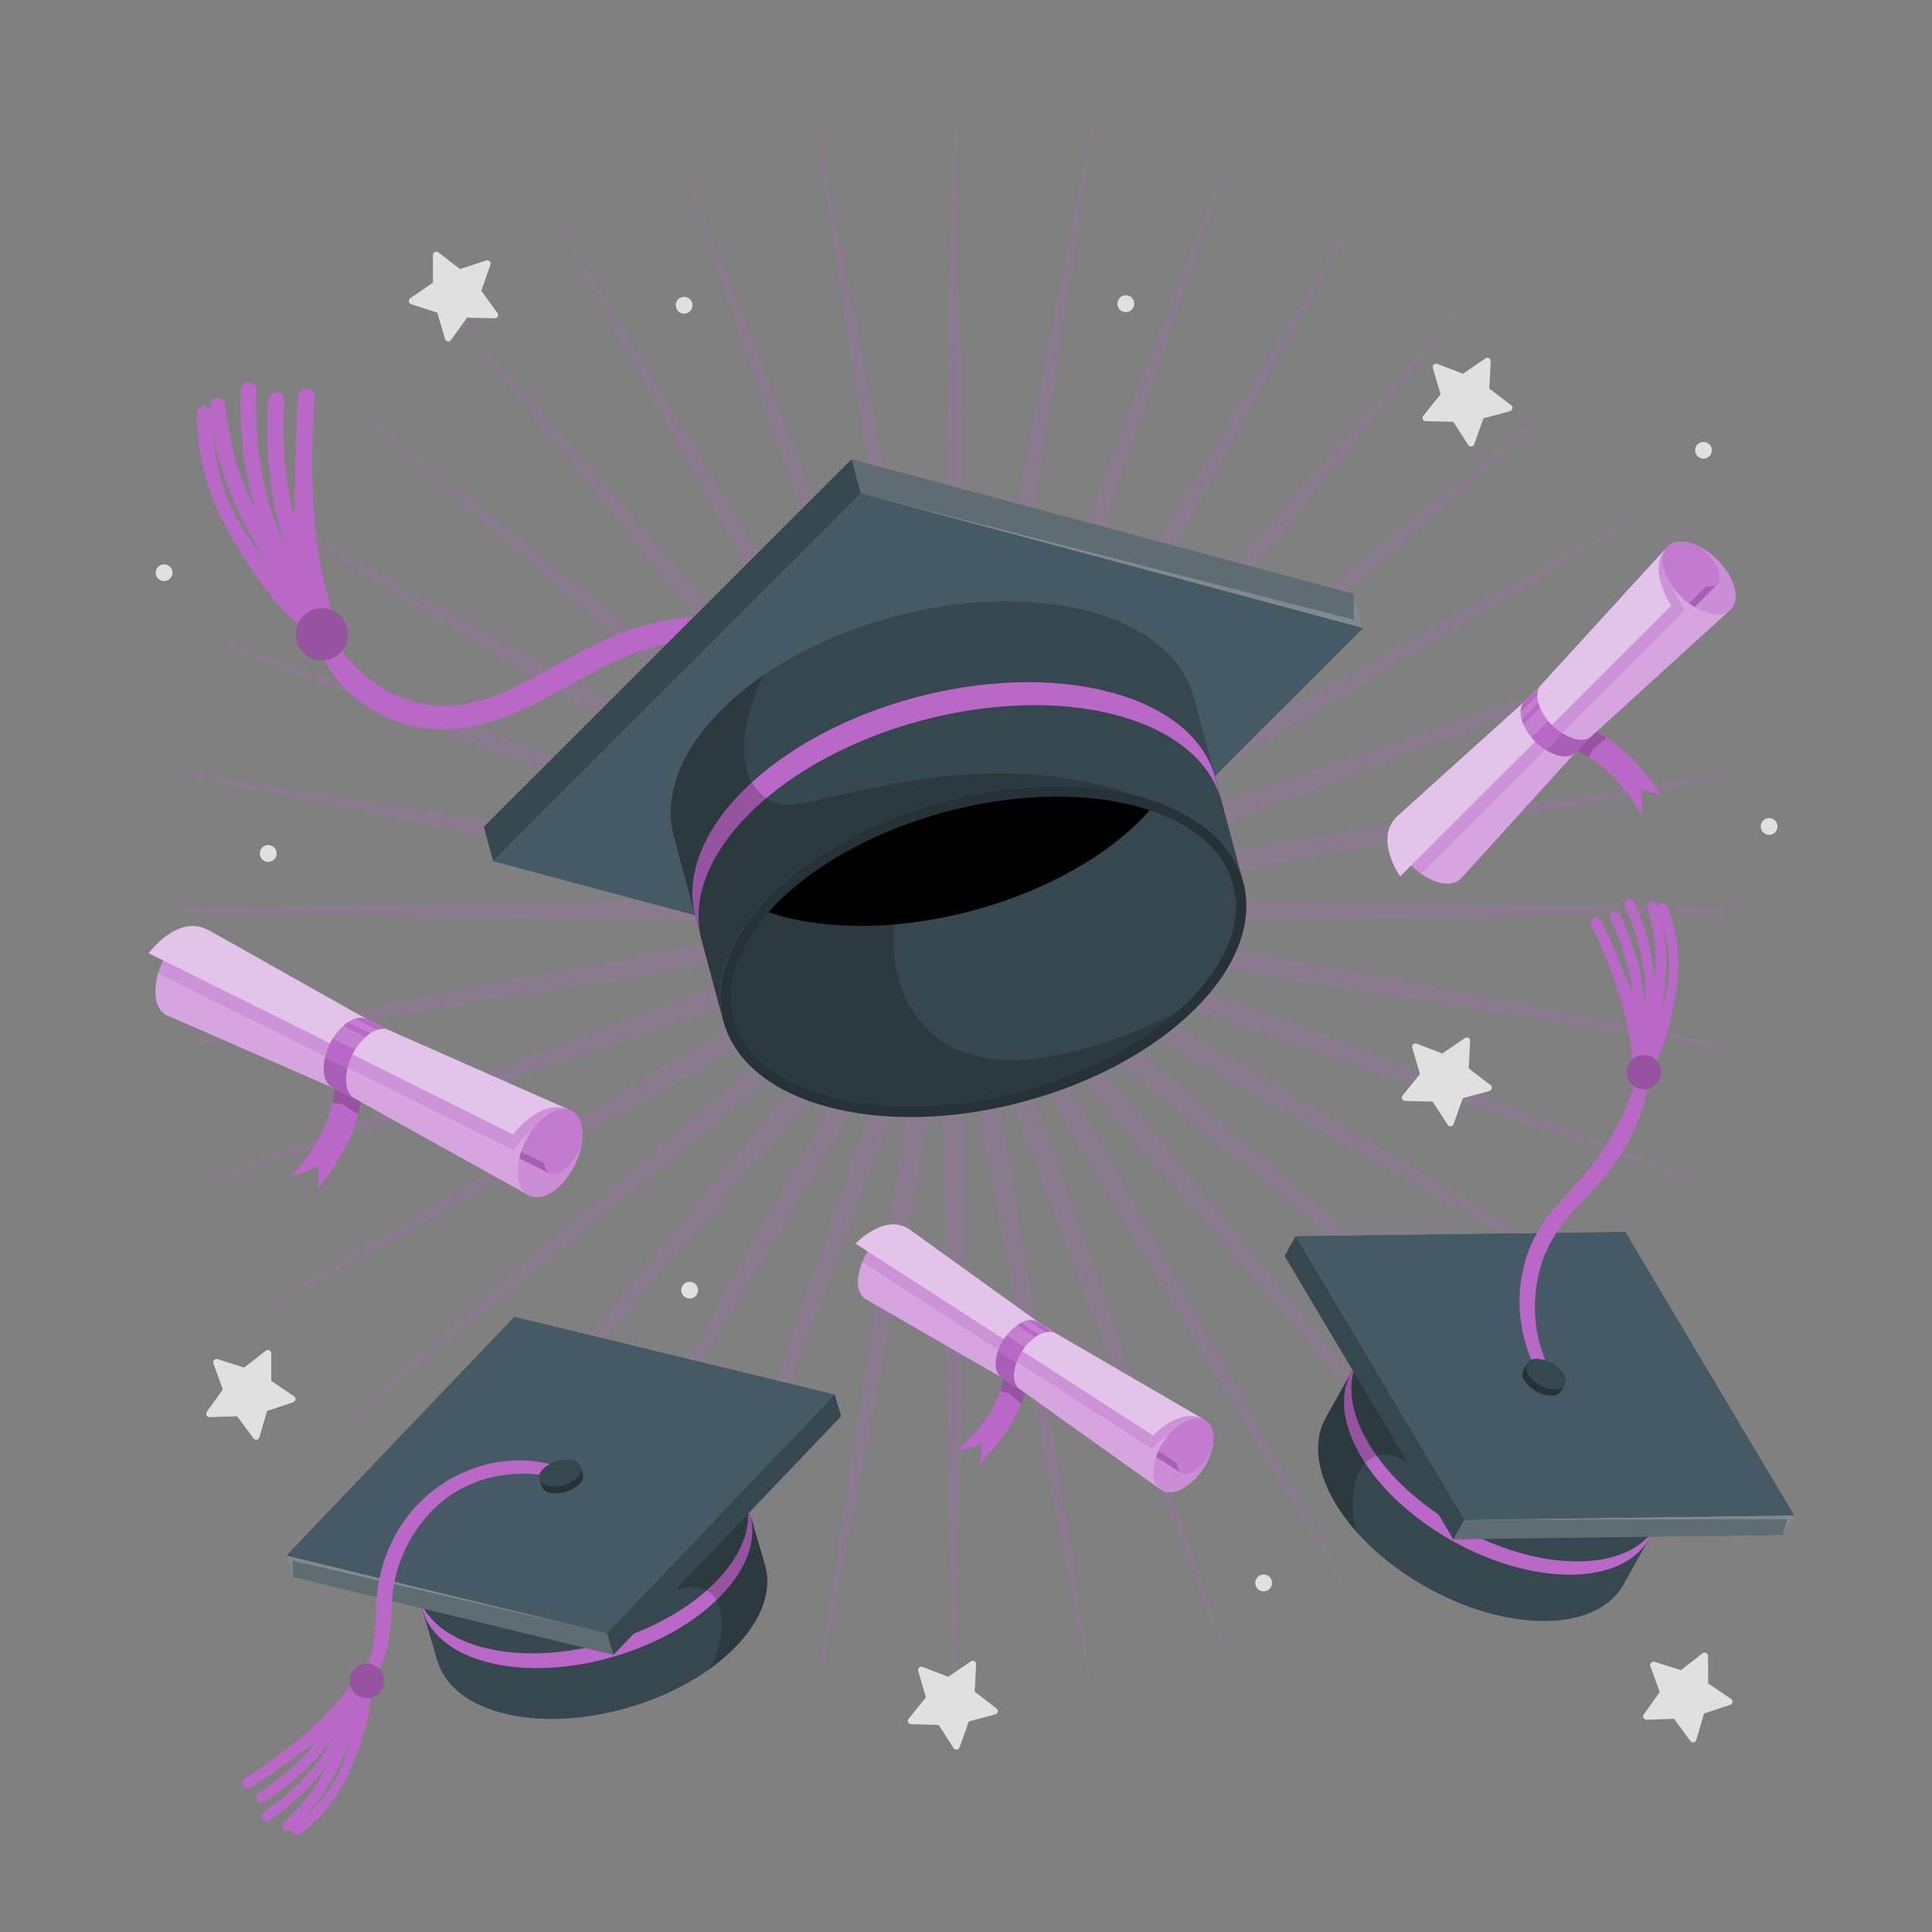 <svg xmlns="http://www.w3.org/2000/svg" viewBox="0 0 500 500"><rect x="0" y="0" width="500" height="500" fill="#808080" stroke="none"/><g id="freepik--Sparkle--inject-76"><g id="freepik--sparkle--inject-76" style="opacity:0.2"><path d="M246.5,235.1c-1.86-4.33-2-8.67-2-13.11l-.16-13.61c-.12-7.06-.11-14.24-.1-21.18v-6c.08-16.27.32-32.82.56-48.82l.08-5.61q.16-9.6.32-19.21c.18-11.55.37-23.49.64-35.23l.63-27.22q.15-4.62.27-9.26c.09-3,.18-6,.27-9.08.09,3.05.18,6.09.27,9.08s.17,6.18.27,9.27l.63,27.21c.27,11.74.46,23.68.64,35.22q.16,9.61.32,19.22l.08,5.62c.24,16,.48,32.54.56,48.82v6.05c0,6.94,0,14.11-.1,21.15L249.51,222c0,4.44-.15,8.78-2,13.11Z" style="fill:#BA68C8"></path><path d="M246.42,235.2c-2.58-3.95-3.49-8.2-4.26-12.56l-2.52-13.39c-1.35-6.95-2.59-14-3.79-20.9l-1-5.88c-2.74-16-5.37-32.32-7.92-48.1l-.91-5.62q-1.49-9.47-3-18.94C221.15,98.4,219.26,86.6,217.49,75l-4.1-26.92q-.66-4.56-1.34-9.12c-.44-3-.88-6-1.32-9,.62,2.95,1.22,5.89,1.82,8.79l1.89,9.18,5.36,26.69c2.29,11.45,4.53,23.11,6.71,34.39q1.83,9.53,3.68,19l1.08,5.62c3,15.68,6.1,31.9,9,47.88l1,5.88c1.22,6.85,2.48,13.94,3.59,20.93l2.21,13.44c.77,4.37,1.37,8.67.3,13.26Z" style="fill:#BA68C8"></path><path d="M246.36,235.31c-3.23-3.44-4.86-7.47-6.38-11.64l-4.8-12.74c-2.54-6.62-5-13.39-7.37-19.94l-2-5.6c-5.48-15.28-10.9-30.88-16.15-46l-1.87-5.4q-3.15-9.15-6.32-18.3c-3.76-10.86-7.65-22.1-11.4-33.18l-8.71-25.79-2.91-8.81-2.86-8.61c1.12,2.81,2.24,5.61,3.33,8.37s2.29,5.79,3.45,8.68l9.91,25.36c4.25,10.92,8.5,22,12.62,32.8q3.44,9,6.9,18l2,5.21c5.7,15,11.59,30.45,17.23,45.72l2.07,5.67c2.38,6.52,4.85,13.26,7.15,19.93L244.7,222c1.52,4.17,2.86,8.3,2.6,13Z" style="fill:#BA68C8"></path><path d="M246.31,235.42c-3.77-2.82-6.08-6.51-8.29-10.35l-7-11.71c-3.64-6.06-7.22-12.29-10.69-18.31l-3-5.21c-8.07-14.14-16.14-28.61-23.95-42.6l-2.71-4.86q-4.65-8.4-9.33-16.79c-5.61-10.09-11.42-20.53-17.06-30.83L151.27,70.87q-2.19-4.09-4.4-8.17l-4.3-8,4.74,7.68q2.43,4,4.89,7.93l14.16,23.26c6.09,10,12.21,20.24,18.14,30.13q5,8.26,9.91,16.53l2.87,4.81c8.2,13.74,16.69,28,24.9,42l3,5.19c3.48,6,7.09,12.24,10.52,18.43l6.67,11.87c2.22,3.84,4.26,7.68,4.82,12.36Z" style="fill:#BA68C8"></path><path d="M246.29,235.54c-4.2-2.12-7.11-5.35-10-8.75l-8.88-10.33c-4.63-5.33-9.24-10.84-13.7-16.17l-3.86-4.61c-10.36-12.47-20.77-25.24-30.83-37.6l-3.68-4.51q-6.06-7.5-12.16-15c-7.26-8.94-14.77-18.18-22.09-27.33L124.12,90l-5.82-7.36-5.56-7,6,6.76,6.18,7,18,20.44c7.74,8.8,15.54,17.8,23.09,26.51q6.31,7.29,12.64,14.57l3.76,4.35c10.43,12.07,21.22,24.56,31.72,36.94l3.84,4.57c4.48,5.33,9.12,10.84,13.57,16.34l8.63,10.53c2.86,3.4,5.53,6.83,6.89,11.34Z" style="fill:#BA68C8"></path><path d="M246.29,235.67c-4.51-1.37-7.94-4-11.33-6.89l-10.53-8.63c-5.49-4.45-11-9.07-16.3-13.54l-4.61-3.88c-12.43-10.53-25-21.36-37.08-31.83l-4.21-3.65q-7.26-6.31-14.54-12.61c-8.72-7.55-17.73-15.37-26.55-23.11l-20.44-18-7-6.19-6.75-6c2.37,1.87,4.73,3.73,7,5.57l7.35,5.8,21.26,17c9.14,7.32,18.39,14.83,27.33,22.09L165,164l4.37,3.56c12.4,10.1,25.22,20.55,37.74,30.94l4.64,3.89c5.31,4.45,10.81,9.05,16.14,13.67l10.32,8.88c3.41,2.85,6.63,5.76,8.76,10Z" style="fill:#BA68C8"></path><path d="M246.31,235.79c-4.67-.56-8.51-2.6-12.35-4.82l-11.87-6.67c-6.18-3.42-12.4-7-18.41-10.51l-5.21-3c-14.08-8.22-28.31-16.72-42.07-24.93L151.65,183l-16.48-9.88C125.26,167.2,115,161.07,105,155L81.73,140.8,73.87,136l-7.75-4.78,8,4.31,8.16,4.4,23.88,13.05c10.29,5.63,20.71,11.43,30.79,17q8.42,4.68,16.84,9.35l5.06,2.83c13.92,7.77,28.32,15.8,42.4,23.84l5.17,3c6,3.47,12.28,7.06,18.34,10.7l11.71,7c3.85,2.22,7.53,4.52,10.36,8.3Z" style="fill:#BA68C8"></path><path d="M245.18,235.94c-4.26,0-8-1.25-11.83-2.63L220.5,228.8c-6.68-2.3-13.43-4.77-19.95-7.15l-5.65-2.07c-15.3-5.65-30.8-11.55-45.79-17.25l-5.15-2-18-6.89c-10.78-4.11-21.92-8.37-32.84-12.63l-25.36-9.91-8.68-3.45-8.37-3.32L59.31,167l8.84,2.93,25.79,8.71c11.08,3.75,22.32,7.64,33.19,11.4q9.15,3.16,18.29,6.31l5.37,1.87c15.1,5.25,30.71,10.67,46,16.15l5.67,2.06c6.53,2.37,13.28,4.81,19.87,7.34l12.73,4.81c4.18,1.51,8.21,3.14,11.64,6.37l-.34.95Z" style="fill:#BA68C8"></path><path d="M241.18,236.59a47.24,47.24,0,0,1-8-.87l-13.44-2.21c-6.95-1.11-14-2.36-20.82-3.57l-6-1.06c-16-2.91-32.25-6-47.95-9l-5.55-1.06-19-3.67c-11.3-2.18-23-4.44-34.47-6.73l-26.7-5.35c-3-.64-6.07-1.26-9.1-1.88l-8.86-1.84,8.9,1.31L59.46,202l26.91,4.1c11.59,1.77,23.36,3.65,34.73,5.47q9.53,1.53,19.05,3l5.5.89c15.82,2.55,32.17,5.19,48.22,7.93l5.94,1.05c6.84,1.19,13.91,2.43,20.84,3.77L234,230.76c4.37.77,8.62,1.68,12.57,4.26l-.18,1A22.81,22.81,0,0,1,241.18,236.59Z" style="fill:#BA68C8"></path><path d="M192.56,238.37c-16.3-.08-32.87-.32-48.9-.55l-5.53-.08q-9.65-.18-19.28-.32c-11.52-.19-23.44-.38-35.16-.65l-27.22-.63c-3.1-.1-6.2-.18-9.31-.27l-9-.27,9-.26,9.31-.27,27.22-.64c11.72-.27,23.64-.46,35.16-.64q9.65-.15,19.28-.32l5.73-.08c16-.23,32.47-.47,48.7-.55l11.83,0c4.53,0,9.89,0,15.38.11l13.61.16c4.47,0,8.79.16,13.12,2v1c-4.33,1.85-8.66,2-13.09,2l-13.64.15c-5.48.1-10.84.11-15.35.11Z" style="fill:#BA68C8"></path><path d="M41.31,271.87l8.79-1.81,9.17-1.9L86,262.81c11.5-2.3,23.21-4.56,34.53-6.74q9.47-1.83,18.91-3.66l5.55-1.06c15.7-3,31.95-6.12,47.95-9l5.94-1.05c6.84-1.22,13.9-2.47,20.87-3.58l13.43-2.21a47.44,47.44,0,0,1,8-.88,22.81,22.81,0,0,1,5.24.58l.18,1c-3.95,2.57-8.2,3.48-12.57,4.25L220.65,243c-6.94,1.35-14,2.59-20.87,3.79l-5.91,1c-16.08,2.76-32.47,5.4-48.31,8l-5.41.87-19,3c-11.39,1.83-23.18,3.71-34.79,5.49l-26.91,4.1c-3.07.44-6.15.89-9.22,1.35Z" style="fill:#BA68C8"></path><path d="M50.72,307l8.38-3.33c2.9-1.15,5.79-2.29,8.68-3.45l25.36-9.9c10.94-4.27,22.1-8.53,32.89-12.66L144,270.84l5.06-1.93c15-5.71,30.55-11.62,45.88-17.29l5.63-2.05c6.53-2.39,13.28-4.86,20-7.16l12.85-4.51c3.81-1.39,7.57-2.63,11.83-2.63l1.18,0,.34.95c-3.43,3.22-7.46,4.85-11.63,6.37l-12.74,4.81c-6.59,2.52-13.34,5-19.86,7.33l-5.68,2.06c-15.27,5.48-30.85,10.89-45.92,16.13l-5.45,1.89-18.28,6.32c-10.87,3.76-22.12,7.65-33.2,11.4l-25.8,8.71-8.89,3Z" style="fill:#BA68C8"></path><path d="M66.11,340l7.72-4.76,7.9-4.88L105,316.24c10-6.09,20.24-12.21,30.12-18.13q8.28-5,16.55-9.92l4.88-2.91c13.72-8.19,27.91-16.66,41.94-24.85l5.23-3c6-3.48,12.21-7.07,18.38-10.5L234,240.23c3.85-2.22,7.69-4.25,12.36-4.81l.51.87c-2.83,3.77-6.51,6.08-10.35,8.29l-11.71,6.95c-6,3.63-12.26,7.2-18.26,10.66l-5.26,3c-14,8-28.37,16-42.24,23.75l-5.22,2.92q-8.46,4.68-16.9,9.39c-10.06,5.59-20.46,11.37-30.73,17L82.26,331.33l-8.19,4.42Z" style="fill:#BA68C8"></path><path d="M87,369.86l6.72-6q3.5-3.11,7-6.22l20.44-18c8.83-7.76,17.86-15.58,26.59-23.14L162.23,304l4.22-3.65c12.12-10.47,24.65-21.29,37.07-31.82l4.56-3.84c5.33-4.48,10.84-9.12,16.34-13.58L235,242.43c3.41-2.85,6.83-5.53,11.34-6.89l.65.77c-2.13,4.21-5.35,7.12-8.75,10l-10.33,8.87c-5.33,4.63-10.83,9.23-16.15,13.68l-4.64,3.89c-12.53,10.41-25.38,20.88-37.8,31l-4.3,3.5q-7.5,6.06-15,12.14c-8.95,7.27-18.2,14.79-27.35,22.11l-21.26,17L94,364.32Z" style="fill:#BA68C8"></path><path d="M112.74,395.61c1.87-2.38,3.74-4.73,5.57-7.05l5.81-7.35,17-21.26c7.33-9.14,14.84-18.39,22.1-27.34q6.09-7.49,12.15-15l3.71-4.54c10-12.34,20.45-25.11,30.8-37.56l3.86-4.62c4.46-5.32,9.07-10.83,13.7-16.17l8.87-10.32c2.86-3.4,5.77-6.63,10-8.76l.77.65c-1.36,4.51-4,7.94-6.88,11.33l-8.63,10.54c-4.46,5.5-9.1,11-13.58,16.34l-3.84,4.57C203.63,291.47,192.84,304,182.41,316l-3.76,4.35q-6.33,7.26-12.64,14.56c-7.55,8.71-15.35,17.72-23.09,26.52l-18,20.44-6.15,6.91C116.8,391.05,114.78,393.33,112.74,395.61Z" style="fill:#BA68C8"></path><path d="M142.57,416.49l4.29-8q2.22-4.09,4.41-8.18l13.06-23.89c5.64-10.3,11.44-20.74,17.06-30.82l9.33-16.81,2.71-4.87c7.81-14,15.88-28.44,24-42.59l3-5.19c3.47-6,7.05-12.26,10.69-18.32l7-11.71c2.21-3.85,4.52-7.53,8.29-10.36l.88.51c-.56,4.68-2.6,8.51-4.82,12.36l-6.67,11.87c-3.43,6.18-7,12.39-10.51,18.4l-3,5.21c-8.23,14.09-16.73,28.33-25,42.1L194.41,331q-5,8.27-9.92,16.54c-5.92,9.89-12,20.11-18.13,30.12L152.2,400.88c-1.63,2.62-3.25,5.26-4.87,7.89Z" style="fill:#BA68C8"></path><path d="M175.56,431.88l2.85-8.6q1.47-4.41,2.92-8.82l8.71-25.8c3.76-11.08,7.65-22.33,11.41-33.2q3.17-9.13,6.31-18.28l1.89-5.45c5.24-15.07,10.66-30.65,16.13-45.92l2-5.62c2.37-6.54,4.82-13.31,7.36-19.91l4.8-12.74c1.52-4.18,3.15-8.2,6.38-11.64l.94.35c.26,4.7-1.08,8.84-2.59,13L240.2,262.1c-2.3,6.68-4.77,13.43-7.16,20L231,287.71c-5.65,15.28-11.54,30.77-17.24,45.75l-2,5.18q-3.47,9-6.91,18c-4.11,10.76-8.36,21.88-12.61,32.8l-9.91,25.36-3.45,8.67C177.8,426.26,176.69,429.06,175.56,431.88Z" style="fill:#BA68C8"></path><path d="M210.73,441.3c.44-3,.88-6.06,1.32-9s.9-6.08,1.34-9.13l4.1-26.91c1.78-11.62,3.66-23.43,5.49-34.84q1.52-9.47,3-18.94l.91-5.58c2.54-15.79,5.18-32.11,7.92-48.14l1-5.88c1.2-6.85,2.44-14,3.79-20.89l2.52-13.38c.77-4.38,1.68-8.63,4.26-12.57l1,.17c1.07,4.59.47,8.89-.3,13.26l-2.21,13.44c-1.11,7-2.37,14.08-3.59,20.94l-1,5.88c-2.9,16-6,32.22-9,47.92l-1.07,5.57q-1.84,9.53-3.68,19.06c-2.18,11.28-4.43,22.93-6.71,34.39l-5.36,26.69-1.89,9.18C212,435.4,211.35,438.34,210.73,441.3Z" style="fill:#BA68C8"></path><path d="M247,444.48q-.13-4.59-.27-9.08t-.27-9.27l-.63-27.22c-.27-11.74-.46-23.67-.64-35.22q-.16-9.6-.32-19.21l-.08-5.62c-.24-16-.48-32.55-.56-48.82v-6c0-6.94,0-14.11.1-21.17l.16-13.61c0-4.44.15-8.78,2-13.12h1c1.86,4.34,2,8.68,2,13.11l.16,13.62c.12,7.05.11,14.22.1,21.15V290c-.08,16.27-.32,32.82-.56,48.82l-.08,5.62q-.16,9.6-.32,19.21c-.18,11.55-.37,23.48-.64,35.22l-.63,27.22q-.15,4.64-.27,9.27T247,444.48Z" style="fill:#BA68C8"></path><path d="M283.27,441.3c-.62-3-1.22-5.9-1.82-8.79l-1.89-9.18-5.36-26.69c-2.28-11.46-4.53-23.11-6.71-34.39q-1.83-9.53-3.68-19.06l-1.07-5.57c-3-15.7-6.11-31.93-9-47.92l-1-5.88c-1.22-6.86-2.48-13.94-3.59-20.94l-2.21-13.43c-.77-4.38-1.37-8.68-.3-13.27l1-.17c2.58,3.94,3.49,8.19,4.26,12.56L254.36,262c1.35,6.95,2.59,14.05,3.79,20.9l1,5.89c2.74,16,5.38,32.34,7.92,48.13l.91,5.58q1.49,9.46,3,18.94c1.83,11.41,3.71,23.22,5.49,34.84l4.1,26.92q.66,4.56,1.34,9.12C282.39,435.24,282.83,438.26,283.27,441.3Z" style="fill:#BA68C8"></path><path d="M318.44,431.88c-1.13-2.82-2.24-5.62-3.33-8.38l-3.45-8.68-9.91-25.35c-4.25-10.92-8.5-22-12.61-32.8q-3.45-9-6.91-18l-2-5.18c-5.7-15-11.59-30.47-17.24-45.75L261,282.06c-2.39-6.53-4.86-13.28-7.16-20l-4.5-12.84c-1.52-4.17-2.86-8.31-2.6-13l.94-.35c3.23,3.44,4.86,7.46,6.38,11.63l4.8,12.74c2.54,6.61,5,13.38,7.36,19.92l2,5.62c5.47,15.27,10.89,30.85,16.13,45.92l1.89,5.45q3.13,9.13,6.31,18.26c3.76,10.88,7.65,22.13,11.41,33.22l8.71,25.8q1.45,4.41,2.92,8.82Z" style="fill:#BA68C8"></path><path d="M351.43,416.49l-4.8-7.79-4.83-7.83-14.16-23.25c-6.09-10-12.21-20.23-18.13-30.12q-5-8.28-9.92-16.54l-2.82-4.73c-8.22-13.77-16.72-28-24.95-42.1l-3.07-5.3c-3.46-6-7-12.17-10.45-18.31l-6.67-11.87c-2.22-3.85-4.26-7.68-4.82-12.36l.88-.51c3.77,2.83,6.08,6.51,8.29,10.35l7,11.72c3.64,6.06,7.22,12.29,10.69,18.32l3,5.2c8.07,14.14,16.14,28.6,23.94,42.58l2.72,4.88,9.33,16.79c5.62,10.09,11.42,20.53,17.06,30.83l13.06,23.89q2.22,4.13,4.45,8.25C348.58,411.19,350,413.83,351.43,416.49Z" style="fill:#BA68C8"></path><path d="M381.26,395.61l-6.1-6.85q-3-3.43-6.1-6.86l-18-20.44c-7.74-8.8-15.54-17.81-23.09-26.52q-6.32-7.29-12.64-14.56L311.59,316c-10.43-12.08-21.22-24.56-31.72-36.95L276,274.52c-4.48-5.33-9.12-10.84-13.57-16.34l-8.63-10.53c-2.86-3.4-5.53-6.83-6.9-11.34l.78-.65c4.2,2.13,7.11,5.36,10,8.75l8.88,10.33c4.63,5.34,9.24,10.85,13.7,16.17l3.86,4.62c10.35,12.45,20.75,25.22,30.81,37.56l3.7,4.54q6.06,7.5,12.15,15c7.26,8.95,14.77,18.2,22.1,27.34l17,21.26,5.8,7.35C377.52,390.88,379.39,393.23,381.26,395.61Z" style="fill:#BA68C8"></path><path d="M407,369.86l-7-5.54-7.39-5.84-21.26-17c-9.15-7.32-18.4-14.84-27.35-22.11q-7.49-6.08-15-12.14l-4.29-3.5c-12.43-10.12-25.28-20.59-37.82-31l-4.63-3.89c-5.32-4.45-10.82-9.05-16.15-13.68l-10.32-8.87c-3.41-2.85-6.63-5.76-8.76-10l.65-.77c4.51,1.36,7.93,4,11.33,6.89l10.53,8.63c5.51,4.46,11,9.1,16.35,13.58l4.56,3.84c12.42,10.53,25,21.35,37.07,31.83l4.22,3.64,14.5,12.58c8.73,7.57,17.76,15.39,26.59,23.15l20.44,18q3.48,3.12,7,6.22Z" style="fill:#BA68C8"></path><path d="M427.89,340l-8-4.29-8.2-4.42-23.88-13.06c-10.27-5.62-20.67-11.4-30.73-17q-8.44-4.69-16.9-9.38L335.07,289c-13.89-7.75-28.26-15.77-42.31-23.79l-5.26-3c-6-3.46-12.21-7-18.25-10.66l-11.71-6.94c-3.85-2.22-7.53-4.53-10.36-8.3l.5-.87c4.68.56,8.52,2.59,12.36,4.81l11.87,6.67c6.18,3.43,12.38,7,18.39,10.5l5.23,3c14,8.19,28.22,16.66,41.94,24.85l4.88,2.91q8.26,5,16.55,9.92c9.88,5.92,20.1,12,30.12,18.13l23.25,14.16,7.9,4.88Z" style="fill:#BA68C8"></path><path d="M443.28,307l-8.53-2.82-8.9-3-25.79-8.71c-11.08-3.75-22.33-7.64-33.2-11.4l-18.28-6.32L343.13,273c-15.07-5.24-30.65-10.65-45.92-16.13l-5.68-2.06c-6.52-2.36-13.27-4.81-19.86-7.33l-12.73-4.81c-4.18-1.52-8.21-3.15-11.64-6.37l.34-.95,1.18,0c4.26,0,8,1.24,11.83,2.63l12.85,4.5c6.69,2.31,13.44,4.78,20,7.17l5.63,2.05C314.43,257.29,330,263.2,345,268.91l5.06,1.93L368,277.7c10.79,4.13,21.95,8.39,32.89,12.66l25.36,9.9c2.89,1.16,5.78,2.3,8.68,3.45Z" style="fill:#BA68C8"></path><path d="M452.69,271.87l-8.93-1.3c-3.07-.46-6.15-.91-9.22-1.35l-26.91-4.1c-11.61-1.78-23.4-3.66-34.79-5.49l-19-3-5.41-.87c-15.84-2.56-32.23-5.2-48.31-8l-5.91-1c-6.85-1.2-13.93-2.44-20.87-3.79L260,240.44c-4.37-.77-8.62-1.68-12.57-4.25l.18-1a22.81,22.81,0,0,1,5.24-.58,47.21,47.21,0,0,1,8,.88l13.44,2.21c7,1.11,14.05,2.37,20.89,3.58l5.92,1.05c16,2.91,32.3,6,48,9l5.47,1q9.45,1.84,18.91,3.66c11.32,2.18,23,4.44,34.53,6.74l26.7,5.35,9.17,1.9Z" style="fill:#BA68C8"></path><path d="M289.58,238.38c-4.51,0-9.87,0-15.35-.11l-13.61-.15c-4.46,0-8.79-.16-13.12-2v-1c4.33-1.85,8.65-2,13.07-2l13.66-.16c5.49-.09,10.85-.11,15.38-.11l11.83,0c16.23.08,32.74.32,48.7.55l5.73.08q9.64.18,19.28.32c11.52.18,23.44.37,35.16.64l27.22.64,9.31.27,9,.26-9,.27c-3.11.09-6.21.17-9.31.27l-27.22.63c-11.72.27-23.64.46-35.16.65q-9.64.15-19.28.32l-5.53.08c-16,.23-32.6.47-48.9.55Z" style="fill:#BA68C8"></path><path d="M252.82,236.59a22.81,22.81,0,0,1-5.24-.58l-.18-1c3.95-2.58,8.2-3.49,12.57-4.26l13.38-2.52c6.93-1.34,14-2.58,20.84-3.77l5.94-1.05c16.05-2.74,32.4-5.38,48.22-7.93l5.5-.89q9.52-1.5,19-3c11.37-1.82,23.14-3.7,34.73-5.47l26.91-4.1,9.25-1.35,8.9-1.31-8.86,1.84c-3,.62-6.07,1.24-9.1,1.88L408,208.4c-11.48,2.29-23.17,4.55-34.47,6.73l-19,3.67-5.47,1c-15.73,3-32,6.13-48,9l-6,1.05c-6.82,1.22-13.88,2.47-20.84,3.58l-13.43,2.2A46.44,46.44,0,0,1,252.82,236.59Z" style="fill:#BA68C8"></path><path d="M248.82,235.94l-1.18,0-.34-.95c3.43-3.23,7.46-4.86,11.63-6.37l12.74-4.81c6.59-2.53,13.34-5,19.87-7.34l5.67-2.06c15.29-5.48,30.9-10.9,46-16.15l5.37-1.87q9.15-3.13,18.29-6.31c10.87-3.76,22.11-7.65,33.19-11.4l25.8-8.72,8.83-2.92,8.58-2.84-8.37,3.32-8.68,3.45-25.36,9.91c-10.93,4.26-22.06,8.52-32.84,12.63l-18,6.89-5.15,2c-15,5.7-30.49,11.6-45.79,17.25l-5.65,2.07c-6.52,2.38-13.27,4.85-19.95,7.15l-12.85,4.51C256.84,234.69,253.08,235.94,248.82,235.94Z" style="fill:#BA68C8"></path><path d="M247.18,234.92c2.83-3.78,6.51-6.08,10.35-8.3l11.71-6.94c6.07-3.65,12.31-7.24,18.35-10.71l5.17-3c14.1-8.05,28.52-16.1,42.47-23.88l5-2.79q8.43-4.66,16.84-9.35c10.08-5.61,20.5-11.41,30.79-17l23.89-13.06q4.08-2.19,8.15-4.39l8-4.31L420.13,136l-7.86,4.85L389,155c-10,6.11-20.28,12.24-30.19,18.17L342.35,183l-4.75,2.84c-13.76,8.21-28,16.71-42.07,24.93l-5.21,3c-6,3.49-12.23,7.09-18.4,10.51L260.05,231c-3.85,2.22-7.69,4.26-12.37,4.82Z" style="fill:#BA68C8"></path><path d="M247.06,234.9c2.13-4.21,5.35-7.12,8.75-10l10.33-8.87c5.33-4.63,10.83-9.23,16.15-13.69l4.64-3.88c12.51-10.39,25.33-20.84,37.74-31L329,164l15-12.17c8.94-7.26,18.19-14.77,27.33-22.09l21.26-17,7.35-5.8c2.31-1.84,4.67-3.7,7-5.57l-6.75,6-6.95,6.2-20.44,18c-8.82,7.74-17.84,15.56-26.55,23.11q-7.28,6.3-14.54,12.62l-4.21,3.63c-12.12,10.48-24.65,21.31-37.08,31.84l-4.61,3.88c-5.31,4.47-10.81,9.09-16.29,13.54l-10.53,8.63c-3.4,2.85-6.83,5.52-11.34,6.89Z" style="fill:#BA68C8"></path><path d="M246.93,234.9c1.37-4.51,4-7.94,6.89-11.34L262.45,213c4.46-5.5,9.1-11,13.58-16.34l3.84-4.57c10.5-12.38,21.29-24.87,31.72-36.94l3.76-4.35q6.33-7.28,12.64-14.57c7.55-8.71,15.35-17.71,23.09-26.51l18-20.45q3.07-3.43,6.13-6.89l6.07-6.81-5.56,7L369.88,90l-17,21.25c-7.32,9.15-14.83,18.39-22.09,27.33q-6.09,7.48-12.16,15l-3.68,4.51c-10.06,12.36-20.47,25.13-30.83,37.6l-3.86,4.61c-4.46,5.33-9.07,10.84-13.7,16.17l-8.87,10.33c-2.86,3.4-5.77,6.63-10,8.75Z" style="fill:#BA68C8"></path><path d="M246.81,234.92c.56-4.68,2.6-8.52,4.82-12.36l6.67-11.87c3.41-6.16,7-12.35,10.47-18.34l3.05-5.28c8.21-14,16.7-28.27,24.9-42l2.87-4.81q5-8.26,9.91-16.53c5.93-9.89,12.05-20.12,18.14-30.13L341.8,70.33c1.62-2.61,3.24-5.24,4.85-7.86s3.17-5.15,4.78-7.75l-4.26,7.91c-1.48,2.74-3,5.49-4.44,8.24L329.67,94.76c-5.64,10.3-11.45,20.74-17.06,30.84q-4.68,8.39-9.33,16.78l-2.71,4.86c-7.81,14-15.88,28.46-24,42.6l-3,5.21c-3.47,6-7.05,12.25-10.69,18.31l-7,11.71c-2.21,3.84-4.52,7.53-8.29,10.35Z" style="fill:#BA68C8"></path><path d="M246.7,235c-.26-4.71,1.08-8.84,2.59-13l4.51-12.84c2.3-6.68,4.77-13.42,7.15-19.94L263,183.5c5.64-15.27,11.53-30.75,17.23-45.72l2-5.21q3.47-9,6.9-18c4.12-10.76,8.37-21.88,12.62-32.8l9.91-25.36c1.16-2.89,2.3-5.79,3.45-8.68s2.2-5.56,3.33-8.37l-2.86,8.61-2.91,8.81L304,82.54c-3.75,11.08-7.64,22.33-11.4,33.2q-3.17,9.14-6.32,18.29l-1.87,5.39c-5.25,15.09-10.67,30.69-16.15,46l-2,5.6c-2.37,6.55-4.83,13.32-7.37,19.94L254,223.67c-1.52,4.17-3.15,8.2-6.38,11.64Z" style="fill:#BA68C8"></path><path d="M246.59,235c-1.07-4.59-.47-8.89.3-13.26l2.21-13.43c1.11-7,2.37-14.09,3.59-20.94l1-5.88c2.9-16,6-32.2,9-47.88l1.08-5.62q1.85-9.51,3.68-19c2.18-11.28,4.42-22.94,6.71-34.39l5.36-26.7,1.89-9.17c.6-2.9,1.2-5.84,1.82-8.79-.44,3-.88,6.06-1.32,9s-.9,6.08-1.34,9.12L276.51,75c-1.77,11.62-3.66,23.42-5.49,34.83q-1.51,9.48-3,18.95l-.91,5.61c-2.55,15.78-5.18,32.09-7.92,48.1l-1,5.88c-1.2,6.86-2.44,14-3.79,20.9l-2.52,13.38c-.77,4.37-1.68,8.62-4.26,12.57Z" style="fill:#BA68C8"></path></g></g><g id="freepik--Stars--inject-76"><g id="freepik--stars--inject-76"><path d="M113.42,65.3l5.64,4.32,6.77-2.2a.87.87,0,0,1,1.09,1.12l-2.37,6.7L128.74,81a.87.87,0,0,1-.73,1.38l-7.11-.18L116.72,88a.87.87,0,0,1-1.54-.27l-2-6.81-6.77-2.2a.87.87,0,0,1-.23-1.54l5.86-4V66A.87.87,0,0,1,113.42,65.3Z" style="fill:#e0e0e0"></path><path d="M380.47,269.4l-.36,7.1,5.64,4.33a.87.87,0,0,1-.3,1.53l-6.88,1.85-2.37,6.7a.87.87,0,0,1-1.55.19l-3.88-6-7.11-.19a.86.86,0,0,1-.65-1.41l4.47-5.53-2-6.82a.87.87,0,0,1,1.15-1.06l6.64,2.55,5.86-4A.87.87,0,0,1,380.47,269.4Z" style="fill:#e0e0e0"></path><path d="M385.8,93.46l-.36,7.1,5.64,4.33a.87.87,0,0,1-.3,1.53l-6.87,1.85-2.38,6.7a.87.87,0,0,1-1.55.19l-3.88-6L369,109a.86.86,0,0,1-.65-1.41l4.47-5.53-2-6.82a.87.87,0,0,1,1.15-1.06l6.64,2.55,5.86-4A.87.87,0,0,1,385.8,93.46Z" style="fill:#e0e0e0"></path><path d="M56.4,351.77l6.78,2.16,5.62-4.37a.87.87,0,0,1,1.4.68l0,7.12,5.89,4a.87.87,0,0,1-.21,1.54l-6.75,2.25-2,6.83a.87.87,0,0,1-1.54.27l-4.22-5.72-7.11.23a.87.87,0,0,1-.73-1.38l4.14-5.78-2.42-6.69A.88.88,0,0,1,56.4,351.77Z" style="fill:#e0e0e0"></path><path d="M428.23,430.09l6.79,2.15,5.61-4.37a.87.87,0,0,1,1.4.68l.05,7.12,5.89,4a.86.86,0,0,1-.21,1.54L441,443.45l-2,6.83a.87.87,0,0,1-1.54.28l-4.22-5.73-7.11.23a.87.87,0,0,1-.73-1.37l4.14-5.79-2.42-6.69A.87.87,0,0,1,428.23,430.09Z" style="fill:#e0e0e0"></path><path d="M252.62,430.71l-.37,7.1,5.64,4.33a.87.87,0,0,1-.3,1.53l-6.87,1.85-2.38,6.7a.87.87,0,0,1-1.55.19l-3.87-6-7.11-.19a.87.87,0,0,1-.66-1.41l4.48-5.53-2-6.82a.87.87,0,0,1,1.14-1.06l6.64,2.55,5.87-4A.87.87,0,0,1,252.62,430.71Z" style="fill:#e0e0e0"></path><path d="M71.6,220.88a2.18,2.18,0,1,1-2.17-2.18A2.17,2.17,0,0,1,71.6,220.88Z" style="fill:#e0e0e0"></path><circle cx="42.47" cy="148.22" r="2.17" style="fill:#e0e0e0"></circle><path d="M180.66,333.89a2.17,2.17,0,1,1-2.17-2.17A2.17,2.17,0,0,1,180.66,333.89Z" style="fill:#e0e0e0"></path><path d="M329.2,409.66a2.17,2.17,0,1,1-2.17-2.17A2.17,2.17,0,0,1,329.2,409.66Z" style="fill:#e0e0e0"></path><circle cx="457.85" cy="213.89" r="2.17" style="fill:#e0e0e0"></circle><circle cx="440.86" cy="116.54" r="2.17" style="fill:#e0e0e0"></circle><path d="M293.54,78.6a2.18,2.18,0,1,1-2.18-2.18A2.18,2.18,0,0,1,293.54,78.6Z" style="fill:#e0e0e0"></path><circle cx="177.06" cy="79" r="2.17" style="fill:#e0e0e0"></circle></g></g><g id="freepik--Diplomas--inject-76"><g id="freepik--Diploma--inject-76"><path d="M361.92,211l32.6-29.39,4.34-4.34L431.06,142l.52-.57c1.21-1.2,3.2-1.61,5.71-.94,5,1.35,10.18,6.52,11.52,11.54.68,2.52.27,4.51-.94,5.72L412,190.43l-4.32,4.32L378,227.47l0,0c-1.21,1.16-3.2,1.56-5.67.89-5-1.35-10.17-6.51-11.53-11.54-.66-2.51-.25-4.51,1-5.71l.17-.17Z" style="fill:#BA68C8"></path><path d="M361.92,211l32.6-29.39,4.34-4.34L431.06,142l.52-.57c1.21-1.2,3.2-1.61,5.71-.94,5,1.35,10.18,6.52,11.52,11.54.68,2.52.27,4.51-.94,5.72L412,190.43l-4.32,4.32L378,227.47l0,0c-1.21,1.16-3.2,1.56-5.67.89-5-1.35-10.17-6.51-11.53-11.54-.66-2.51-.25-4.51,1-5.71l.17-.17Z" style="fill:#fff;opacity:0.4"></path><path d="M432.74,140.64a3.91,3.91,0,0,0-1.16.79l-.52.57-32.2,35.26-4.34,4.34L361.92,211h0l-.17.17c-1.21,1.2-1.62,3.2-1,5.71a18,18,0,0,0,6.93,9.3l68.39-68.27S429.18,148.61,432.74,140.64Z" style="fill:#BA68C8;opacity:0.3"></path><path d="M437.29,140.49c-2.51-.67-4.51-.26-5.71.94s-1.62,3.2-.95,5.72c1.34,5,6.5,10.19,11.52,11.54,2.52.67,4.52.26,5.72-.94s1.62-3.21.95-5.72C447.47,147,442.32,141.84,437.29,140.49Z" style="fill:#BA68C8"></path><path d="M361.37,211.52l.54-.54h0l32.6-29.39,4.34-4.34L431.06,142c-4.77,5.77,1.51,14.72,1.51,14.72l-70.21,70.1S355.64,217.24,361.37,211.52Z" style="fill:#BA68C8"></path><path d="M361.37,211.52l.54-.54h0l32.6-29.39,4.34-4.34L431.06,142c-4.77,5.77,1.51,14.72,1.51,14.72l-70.21,70.1S355.64,217.24,361.37,211.52Z" style="fill:#fff;opacity:0.6"></path><path d="M437.29,140.49c-2.51-.67-4.51-.26-5.71.94s-1.62,3.2-.95,5.72c1.34,5,6.5,10.19,11.52,11.54,2.52.67,4.52.26,5.72-.94s1.62-3.21.95-5.72C447.47,147,442.32,141.84,437.29,140.49Z" style="fill:#fff;opacity:0.25"></path><path d="M441.59,151.73c5.48,1.12,4-5.69-1.45-10.08h0a13.72,13.72,0,0,0-2.85-1.15c-2.51-.67-4.51-.26-5.71.94s-1.62,3.2-.95,5.72a17.81,17.81,0,0,0,6.53,9Z" style="fill:#BA68C8;opacity:0.5"></path><path d="M444.39,151.29l-5.82,5.82a11.65,11.65,0,0,1-1.41-1l4.43-4.42A3.42,3.42,0,0,0,444.39,151.29Z" style="fill:#BA68C8"></path><path d="M444.39,151.29l-5.82,5.82a11.65,11.65,0,0,1-1.41-1l4.43-4.42A3.42,3.42,0,0,0,444.39,151.29Z" style="opacity:0.1"></path><path d="M408.11,194.34c7.09,3.13,12.46,9.12,16.8,16.83a19.25,19.25,0,0,0-.32-6.91,21.5,21.5,0,0,1,5.41,1.82c-4.51-7.14-9.94-12.94-16.73-16.76L412,190.43Z" style="fill:#BA68C8"></path><path d="M411.21,196l1.12-2.25,3.54-2.79c-.85-.56-1.71-1.1-2.6-1.6L412,190.43l-3.91,3.91A26.81,26.81,0,0,1,411.21,196Z" style="opacity:0.2"></path><path d="M394.52,181.6c-.95,1-1.27,2.58-.74,4.59a14.57,14.57,0,0,0,9.31,9.31c2,.54,3.58.23,4.56-.7l.05-.05,4.32-4.32c-1,1-2.59,1.3-4.61.76a14.56,14.56,0,0,1-9.31-9.32c-.54-2-.21-3.64.77-4.61l-4.32,4.31Z" style="fill:#BA68C8"></path><path d="M400.7,186.61a14.19,14.19,0,0,1-2.14-3.43l-4.32,4.31a14.19,14.19,0,0,0,2.14,3.43Zm-6.92-.42v0l4.32-4.31v0a7.26,7.26,0,0,1-.25-1.93l-4.32,4.31A7.33,7.33,0,0,0,393.78,186.19Z" style="fill:#fff;opacity:0.15"></path><path d="M400.17,194.21a11.19,11.19,0,0,0,2.92,1.29c2,.54,3.58.23,4.56-.7l.05-.05,4.32-4.32c-1,1-2.59,1.3-4.61.76a11.19,11.19,0,0,1-2.92-1.29Z" style="opacity:0.1"></path></g><g id="freepik--diploma--inject-76"><path d="M54.25,240.9l40.61,22.86,5.83,2.89,46.38,20.47.75.34c1.62.81,2.7,2.68,2.88,5.43.34,5.51-3.11,12.45-7.72,15.5-2.3,1.53-4.45,1.79-6.06,1l-45-25-5.81-2.89-43-18.78-.06,0c-1.58-.83-2.65-2.69-2.82-5.41-.33-5.51,3.12-12.44,7.72-15.5,2.3-1.52,4.45-1.78,6.07-1l.23.11Z" style="fill:#BA68C8"></path><path d="M54.25,240.9l40.61,22.86,5.83,2.89,46.38,20.47.75.34c1.62.81,2.7,2.68,2.88,5.43.34,5.51-3.11,12.45-7.72,15.5-2.3,1.53-4.45,1.79-6.06,1l-45-25-5.81-2.89-43-18.78-.06,0c-1.58-.83-2.65-2.69-2.82-5.41-.33-5.51,3.12-12.44,7.72-15.5,2.3-1.52,4.45-1.78,6.07-1l.23.11Z" style="fill:#fff;opacity:0.4"></path><path d="M149,288.35a4.26,4.26,0,0,0-1.19-.89l-.75-.34-46.38-20.47-5.83-2.89L54.25,240.9v0l-.23-.11c-1.61-.81-3.77-.55-6.07,1a19.06,19.06,0,0,0-7,10.12l91.84,45.72S139.78,287.47,149,288.35Z" style="fill:#BA68C8;opacity:0.3"></path><path d="M150.7,292.89c-.17-2.75-1.26-4.63-2.88-5.44s-3.77-.54-6.07,1c-4.6,3.05-8.06,10-7.72,15.5.18,2.75,1.26,4.63,2.88,5.43s3.77.55,6.07-1C147.58,305.34,151,298.4,150.7,292.89Z" style="fill:#BA68C8"></path><path d="M53.53,240.52l.73.36v0l40.61,22.86,5.83,2.89,46.38,20.47c-7.42-2.84-14.3,6.51-14.3,6.51L38.48,246.69S45.84,236.69,53.53,240.52Z" style="fill:#BA68C8"></path><path d="M53.53,240.52l.73.36v0l40.61,22.86,5.83,2.89,46.38,20.47c-7.42-2.84-14.3,6.51-14.3,6.51L38.48,246.69S45.84,236.69,53.53,240.52Z" style="fill:#fff;opacity:0.6"></path><path d="M150.7,292.89c-.17-2.75-1.26-4.63-2.88-5.44s-3.77-.54-6.07,1c-4.6,3.05-8.06,10-7.72,15.5.18,2.75,1.26,4.63,2.88,5.43s3.77.55,6.07-1C147.58,305.34,151,298.4,150.7,292.89Z" style="fill:#fff;opacity:0.25"></path><path d="M140.84,301c.73,5.9,7.09,2.11,9.66-4.87h0a14.42,14.42,0,0,0,.2-3.25c-.17-2.75-1.26-4.63-2.88-5.44s-3.77-.54-6.07,1a18.82,18.82,0,0,0-6.85,9.62Z" style="fill:#BA68C8;opacity:0.5"></path><path d="M142.23,303.69l-7.82-3.9a12.67,12.67,0,0,1,.49-1.73l5.94,2.95A3.63,3.63,0,0,0,142.23,303.69Z" style="fill:#BA68C8"></path><path d="M142.23,303.69l-7.82-3.9a12.67,12.67,0,0,1,.49-1.73l5.94,2.95A3.63,3.63,0,0,0,142.23,303.69Z" style="opacity:0.1"></path><path d="M86.64,281.74c-.75,8.19-5,15.63-11.25,22.6a20.35,20.35,0,0,0,6.84-2.66,22.4,22.4,0,0,1,0,6.07c5.65-7,9.66-14.39,11.2-22.52l-1.54-.87Z" style="fill:#BA68C8"></path><path d="M86.05,285.41l2.65.36,4,2.62c.28-1,.53-2.09.73-3.16l-1.54-.87-5.25-2.62A29.85,29.85,0,0,1,86.05,285.41Z" style="opacity:0.2"></path><path d="M94.86,263.76c-1.3-.63-3-.41-4.87.81a15.43,15.43,0,0,0-6.22,12.51c.13,2.18,1,3.68,2.25,4.35l.06,0,5.81,2.9c-1.31-.65-2.18-2.17-2.32-4.39a15.41,15.41,0,0,1,6.23-12.51c1.85-1.24,3.59-1.45,4.9-.8l-5.8-2.89Z" style="fill:#BA68C8"></path><path d="M91.91,271.67a14.57,14.57,0,0,1,2.73-3.31l-5.8-2.89a14.57,14.57,0,0,0-2.73,3.31ZM90,264.57l0,0,5.8,2.89,0,0a7.24,7.24,0,0,1,1.86-.91l-5.8-2.89A7.29,7.29,0,0,0,90,264.57Z" style="fill:#fff;opacity:0.15"></path><path d="M84.08,273.71a11.9,11.9,0,0,0-.31,3.37c.13,2.18,1,3.68,2.25,4.35l.06,0,5.81,2.9c-1.31-.65-2.18-2.17-2.32-4.39a11.9,11.9,0,0,1,.31-3.37Z" style="opacity:0.1"></path></g><g id="freepik--diploma--inject-76"><path d="M235.65,318.43l32.89,23.67,4.77,3.06,38.1,22.16.62.37c1.32.85,2.07,2.57,2,5a16.63,16.63,0,0,1-8.16,12.65c-2.14,1.1-4,1.12-5.34.27l-36.5-26-4.74-3.06-35.31-20.37-.05,0c-1.29-.87-2-2.59-1.92-4.95a16.72,16.72,0,0,1,8.16-12.65c2.14-1.09,4-1.11,5.35-.26l.18.12Z" style="fill:#BA68C8"></path><path d="M235.65,318.43l32.89,23.67,4.77,3.06,38.1,22.16.62.37c1.32.85,2.07,2.57,2,5a16.63,16.63,0,0,1-8.16,12.65c-2.14,1.1-4,1.12-5.34.27l-36.5-26-4.74-3.06-35.31-20.37-.05,0c-1.29-.87-2-2.59-1.92-4.95a16.72,16.72,0,0,1,8.16-12.65c2.14-1.09,4-1.11,5.35-.26l.18.12Z" style="fill:#fff;opacity:0.4"></path><path d="M313,368.57a3.73,3.73,0,0,0-.94-.88l-.62-.37-38.1-22.16-4.77-3.06-32.89-23.67v0l-.18-.12c-1.32-.85-3.21-.83-5.34.26a16.58,16.58,0,0,0-7,8.07l75,48.36S305.08,366.92,313,368.57Z" style="fill:#BA68C8;opacity:0.3"></path><path d="M314,372.66c.12-2.4-.64-4.13-2-5s-3.21-.83-5.35.27a16.63,16.63,0,0,0-8.16,12.65c-.11,2.39.64,4.12,2,5s3.2.83,5.34-.26A16.65,16.65,0,0,0,314,372.66Z" style="fill:#BA68C8"></path><path d="M235.07,318l.59.38v0l32.89,23.67,4.77,3.06,38.1,22.16c-6.14-3.17-13,4.25-13,4.25l-77-49.66S228.79,314,235.07,318Z" style="fill:#BA68C8"></path><path d="M235.07,318l.59.38v0l32.89,23.67,4.77,3.06,38.1,22.16c-6.14-3.17-13,4.25-13,4.25l-77-49.66S228.79,314,235.07,318Z" style="fill:#fff;opacity:0.6"></path><path d="M314,372.66c.12-2.4-.64-4.13-2-5s-3.21-.83-5.35.27a16.63,16.63,0,0,0-8.16,12.65c-.11,2.39.64,4.12,2,5s3.2.83,5.34-.26A16.65,16.65,0,0,0,314,372.66Z" style="fill:#fff;opacity:0.25"></path><path d="M304.69,378.72c.06,5.17,5.92,2.51,8.81-3.27h0a12.12,12.12,0,0,0,.49-2.79c.12-2.4-.64-4.13-2-5s-3.21-.83-5.35.27a16.4,16.4,0,0,0-6.84,7.65Z" style="fill:#BA68C8;opacity:0.5"></path><path d="M305.63,381.17l-6.38-4.12a10.24,10.24,0,0,1,.59-1.45l4.85,3.12A3.17,3.17,0,0,0,305.63,381.17Z" style="fill:#BA68C8"></path><path d="M305.63,381.17l-6.38-4.12a10.24,10.24,0,0,1,.59-1.45l4.85,3.12A3.17,3.17,0,0,0,305.63,381.17Z" style="opacity:0.1"></path><path d="M259.7,356.85c-1.43,7-5.79,13-11.9,18.44a17.65,17.65,0,0,0,6.17-1.64,19.67,19.67,0,0,1-.58,5.24c5.55-5.46,9.73-11.49,11.85-18.37l-1.25-.91Z" style="fill:#BA68C8"></path><path d="M258.84,360l2.25.57,3.21,2.65c.35-.88.66-1.76.94-2.66l-1.25-.91-4.29-2.76A23.44,23.44,0,0,1,258.84,360Z" style="opacity:0.2"></path><path d="M268.54,342.1c-1.06-.67-2.57-.65-4.28.23a13.42,13.42,0,0,0-6.59,10.21c-.09,1.9.5,3.28,1.53,4l.05,0,4.74,3.06c-1.07-.69-1.68-2.08-1.58-4A13.42,13.42,0,0,1,269,345.38c1.72-.88,3.24-.9,4.31-.21l-4.74-3.05Z" style="fill:#BA68C8"></path><path d="M265.23,348.65a12.65,12.65,0,0,1,2.68-2.6L263.17,343a12.42,12.42,0,0,0-2.68,2.6Zm-1-6.32h0L269,345.4l0,0a6.38,6.38,0,0,1,1.69-.6L266,341.72A6.36,6.36,0,0,0,264.26,342.33Z" style="fill:#fff;opacity:0.15"></path><path d="M258.27,349.66a10.43,10.43,0,0,0-.6,2.88c-.09,1.9.5,3.28,1.53,4l.05,0,4.74,3.06c-1.07-.69-1.68-2.08-1.58-4a10.12,10.12,0,0,1,.59-2.89Z" style="opacity:0.1"></path></g></g><g id="freepik--graduation-hat-3--inject-76"><g id="freepik--graduation-hat--inject-76"><path d="M420.07,410.24c-3.22,5.61-10.13,9.14-20,9.27-19.91.26-44.31-13.4-54.5-30.51-5-8.41-5.64-16.08-2.64-21.74.05-.09.09-.19.14-.28l18.37-32.82c-3.19,5.69-2.61,13.49,2.48,22,10.19,17.12,34.59,30.78,54.51,30.51,10-.14,16.9-3.72,20.09-9.41l-18.35,32.78C420.14,410.15,420.1,410.19,420.07,410.24Z" style="fill:#37474f"></path><path d="M426.79,398.25c-3.23,5.61-10.14,9.14-20,9.27-19.92.26-44.32-13.4-54.51-30.51-5-8.41-5.64-16.08-2.63-21.74a2.39,2.39,0,0,1,.13-.28l1.94-3.46c-3.19,5.69-2.61,13.49,2.48,22.05,10.19,17.11,34.59,30.77,54.51,30.5,10-.13,16.9-3.72,20.09-9.41l-1.92,3.43Z" style="fill:#BA68C8"></path><path d="M362.11,377.36c-8.14-3.87-14.51,4.76-11.12,19a48.74,48.74,0,0,1-5.42-7.35c-5-8.41-5.64-16.08-2.64-21.74.05-.09.09-.19.14-.28l18.37-32.82c-3.19,5.69-2.61,13.49,2.48,22,10.19,17.12,34.59,30.78,54.51,30.51h0C394.37,388.78,373,382.52,362.11,377.36Z" style="opacity:0.2"></path><ellipse cx="399.98" cy="355.73" rx="25.5" ry="44.17" transform="translate(-105.8 531) rotate(-60.76)" style="fill:#263238"></ellipse><polygon points="464.28 392.16 420.62 318.86 335.31 319.97 332.46 325.05 376.11 398.38 461.44 397.24 464.28 392.16" style="fill:#37474f"></polygon><polygon points="376.11 398.38 378.95 393.3 464.28 392.16 461.44 397.24 376.11 398.38" style="fill:#fff;opacity:0.2"></polygon><polygon points="378.95 393.3 462.52 393.15 461.44 397.24 464.28 392.16 378.95 393.3" style="fill:#fff;opacity:0.2"></polygon><polygon points="420.62 318.86 335.31 319.97 378.95 393.3 464.28 392.16 420.62 318.86" style="fill:#455a64"></polygon><path d="M426.24,278.59c0-.78-1.16-1.66-1.66-.76a85.83,85.83,0,0,0-3.84,8.86,71.74,71.74,0,0,1-4.31,8.53c-3.09,5.23-7,9.59-11.15,14s-7.69,9-9.77,14.77a37.71,37.71,0,0,0-2.13,15.9,39.59,39.59,0,0,0,1.9,9.26,20.34,20.34,0,0,0,5.05,8.51c.57.51,1.61.45,1.4-.56a25.14,25.14,0,0,0-1.35-3.69c-.48-1.3-.94-2.63-1.38-3.95a34.3,34.3,0,0,1-1.64-8.19,37.41,37.41,0,0,1,1.95-15.32,38.06,38.06,0,0,1,9-13.72c4.32-4.49,8.45-9,11.67-14.35a53.21,53.21,0,0,0,4.37-9,40.58,40.58,0,0,0,1.52-5A18.48,18.48,0,0,0,426.24,278.59Z" style="fill:#BA68C8"></path><path d="M411.73,239.34a132.43,132.43,0,0,1,7.73,19.35c4.07,13,1.87,18.91,5.48,19.23,3.29.28,7.55-10.68,9.05-23.45a40,40,0,0,0-2.5-19.9,1.3,1.3,0,0,0-1.53-.76,1.08,1.08,0,0,0-.81,1.11c-.42-1-.7-1.74-1.79-1.56a1.24,1.24,0,0,0-.91,1.58c.93,3.47,2.86,11.94,1.63,18.72-.31-8.39-3.4-16.29-5.08-20.12a1.3,1.3,0,0,0-1.53-.74h0a1.3,1.3,0,0,0-.86,1.75c1.6,3.84,6,14,5.18,26.39-.51-10.85-4.87-20.83-6.39-23.93a1.48,1.48,0,0,0-1.88-.85h0a1.39,1.39,0,0,0-.62,2c1.45,3,5,11.53,5.61,19.09-.21-.61-5-12.64-8.19-19.12a1.28,1.28,0,0,0-1.52-.68l-.23.06A1.3,1.3,0,0,0,411.73,239.34Zm18.08,23.21c1-5.91,2.53-15.86,0-25.09C433.49,248.7,431.63,255.88,429.81,262.55Z" style="fill:#BA68C8"></path><path d="M421.89,280.12a4.45,4.45,0,1,0,.95-6.22A4.44,4.44,0,0,0,421.89,280.12Z" style="fill:#BA68C8"></path><path d="M421.89,280.12a4.45,4.45,0,1,0,.95-6.22A4.44,4.44,0,0,0,421.89,280.12Z" style="opacity:0.2"></path><path d="M395.17,352.92a2.75,2.75,0,0,1,2.53-1.19,8.71,8.71,0,0,1,6.89,3.85,2.77,2.77,0,0,1,.31,2.78L404,360a2.78,2.78,0,0,1-2.54,1.19,8.73,8.73,0,0,1-6.88-3.85,2.77,2.77,0,0,1-.31-2.79Z" style="fill:#263238"></path><path d="M402.36,359.55c2.52,0,3.51-1.81,2.23-4a8.71,8.71,0,0,0-6.89-3.85c-2.51,0-3.51,1.81-2.22,4A8.71,8.71,0,0,0,402.36,359.55Z" style="fill:#37474f"></path></g></g><g id="freepik--graduation-hat-2--inject-76"><g id="freepik--graduation-hat--inject-76"><path d="M113.27,430c1.9,6.19,7.84,11.17,17.43,13.5,19.36,4.7,46.19-3.18,59.94-17.59,6.75-7.07,9.08-14.41,7.42-20.6,0-.1,0-.21-.07-.3L187.4,369c1.84,6.26-.47,13.73-7.34,20.94-13.75,14.41-40.58,22.28-59.93,17.58-9.68-2.35-15.66-7.4-17.49-13.66l10.57,36.06A1,1,0,0,1,113.27,430Z" style="fill:#37474f"></path><path d="M109.41,416.85c1.89,6.18,7.83,11.16,17.42,13.49,19.36,4.7,46.19-3.17,59.94-17.58,6.75-7.08,9.08-14.42,7.42-20.61,0-.1,0-.2-.07-.3L193,388c1.84,6.26-.46,13.73-7.34,20.94-13.74,14.42-40.58,22.29-59.93,17.59-9.68-2.36-15.65-7.4-17.49-13.66l1.11,3.77A1.15,1.15,0,0,0,109.41,416.85Z" style="fill:#BA68C8"></path><path d="M177.11,410.91c8.79-2,13.08,7.88,6.61,21a49.07,49.07,0,0,0,6.92-6c6.75-7.07,9.08-14.41,7.42-20.6,0-.1,0-.21-.07-.3L187.4,369c1.84,6.26-.47,13.73-7.34,20.94-13.75,14.41-40.58,22.28-59.93,17.58h0C143.11,414.84,165.39,413.51,177.11,410.91Z" style="opacity:0.2"></path><ellipse cx="145.02" cy="381.38" rx="44.17" ry="25.5" transform="translate(-101.5 56.25) rotate(-16.35)" style="fill:#263238"></ellipse><polygon points="74.21 402.55 133.12 340.83 216.04 360.94 217.68 366.52 158.78 428.27 75.85 408.13 74.21 402.55" style="fill:#37474f"></polygon><polygon points="158.78 428.27 157.14 422.69 74.21 402.55 75.85 408.13 158.78 428.27" style="fill:#fff;opacity:0.2"></polygon><polygon points="157.14 422.69 75.71 403.91 75.85 408.13 74.21 402.55 157.14 422.69" style="fill:#fff;opacity:0.2"></polygon><polygon points="133.12 340.83 216.04 360.94 157.14 422.69 74.21 402.55 133.12 340.83" style="fill:#455a64"></polygon><path d="M93.8,434.81a36.41,36.41,0,0,1,1.54-4.4,35,35,0,0,0,1.3-4.85,64.56,64.56,0,0,0,.71-10.12,41.11,41.11,0,0,1,4.23-16.75,37.42,37.42,0,0,1,24.71-19.79,35.76,35.76,0,0,1,9.45-.91,27.31,27.31,0,0,1,4.51.5c1.55.31,3.39.57,4.68,1.56.72.55.08,2.09-.76,2.1a39.49,39.49,0,0,1-4.34-.5c-1.38-.15-2.76-.24-4.15-.26a35.19,35.19,0,0,0-7.72.79,31.51,31.51,0,0,0-13.67,6.51,36.54,36.54,0,0,0-12.88,26.23c-.35,7-.61,15-5.63,20.41C95.21,436,93.5,436.16,93.8,434.81Z" style="fill:#BA68C8"></path><path d="M63,462.28l.15.17a1.3,1.3,0,0,0,1.66.22c6.08-3.87,16.49-11.59,17-12C77.31,456.79,69.8,462.23,67,464a1.4,1.4,0,0,0-.51,2h0a1.48,1.48,0,0,0,2,.26c2.92-1.84,11.86-8.06,18-17-5.77,11-14.87,17.33-18.24,19.76a1.3,1.3,0,0,0-.18,1.94l0,0a1.3,1.3,0,0,0,1.69.18c3.44-2.39,10.21-7.49,14.87-14.47-2.51,6.41-8.59,12.61-11.2,15.08a1.25,1.25,0,0,0,0,1.83c.83.72,1.45.24,2.34-.4a1.08,1.08,0,0,0,.11,1.37,1.3,1.3,0,0,0,1.7.16,40.15,40.15,0,0,0,12.56-15.64c5.41-11.67,7.52-23.24,4.57-24.72-3.24-1.61-4.47,4.58-14.74,13.52a134.53,134.53,0,0,1-16.72,12.43A1.29,1.29,0,0,0,63,462.28Zm14.65,9.08c7-6.52,10.93-15.8,13.18-21.35C88.88,456.64,86.71,463.73,77.65,471.36Z" style="fill:#BA68C8"></path><path d="M93.29,430.89a4.45,4.45,0,1,1-2.45,5.8A4.44,4.44,0,0,1,93.29,430.89Z" style="fill:#BA68C8"></path><path d="M93.29,430.89a4.45,4.45,0,1,1-2.45,5.8A4.44,4.44,0,0,1,93.29,430.89Z" style="opacity:0.2"></path><path d="M150.34,379.71a2.77,2.77,0,0,0-2.21-1.73,8.74,8.74,0,0,0-7.57,2.22,2.77,2.77,0,0,0-.92,2.65c.08.29.42,1.45.51,1.74a2.79,2.79,0,0,0,2.21,1.73,8.74,8.74,0,0,0,7.57-2.22,2.8,2.8,0,0,0,.92-2.65C150.77,381.16,150.43,380,150.34,379.71Z" style="fill:#263238"></path><path d="M141.84,384.57c-2.44-.59-3-2.55-1.28-4.37a8.74,8.74,0,0,1,7.57-2.22c2.44.59,3,2.55,1.28,4.37A8.72,8.72,0,0,1,141.84,384.57Z" style="fill:#37474f"></path></g></g><g id="freepik--graduation-hat-1--inject-76"><g id="freepik--graduation-hat--inject-76"><path d="M79.32,100.58l-.35,0a2,2,0,0,0-1.77,1.81c-.84,10.89-1,30.55-.91,31.53-3.33-11-3.1-25.07-2.71-30a2.11,2.11,0,0,0-2-2.45h0a2.26,2.26,0,0,0-2.18,2.24c-.42,5.21-1,21.72,4.31,37.29-8.07-17-7.5-33.79-7.39-40.09a2,2,0,0,0-2.17-2H64.1a2,2,0,0,0-1.76,1.89c-.23,6.34-.2,19.2,4,31.2-5.5-8.87-7.49-21.89-8.11-27.31A1.89,1.89,0,0,0,56.09,103c-1.63.36-1.61,1.54-1.65,3.19a1.64,1.64,0,0,0-1.76-1.1A2,2,0,0,0,51,107a60.86,60.86,0,0,0,7.54,29.46c9.23,17.17,21.35,30.26,25.83,28,4.9-2.47-1.49-9.59-3-30.18a203.62,203.62,0,0,1,.13-31.58A2,2,0,0,0,79.32,100.58ZM55,110.1c1.53,14.44,9.23,27.63,13.91,35.4C62.61,137.11,56,128,55,110.1Z" style="fill:#BA68C8"></path><path d="M253.63,198.38a71,71,0,0,0-14.33-17,91.08,91.08,0,0,0-16.48-11.78,79,79,0,0,0-38.34-10.09,67.83,67.83,0,0,0-19.91,3,95.24,95.24,0,0,0-17.34,7.85c-5.08,2.8-10.1,5.75-15.39,8.14-1.37.63-1.9.85-3.11,1.31-1.43.55-2.87,1-4.33,1.45a34.35,34.35,0,0,1-7.6,1.36,30.09,30.09,0,0,1-16.85-4,35.38,35.38,0,0,1-7.86-6,32.43,32.43,0,0,1-3.52-4c-.4-.57-.8-1.14-1.23-1.69a7.84,7.84,0,0,0-1.3-1.34,4.85,4.85,0,0,1-1.75-2.28c-.57-1.06-2.47-1-2.16.45s.11,3,.52,4.41A13.39,13.39,0,0,0,84,171a38.93,38.93,0,0,0,2.71,4.23A32.83,32.83,0,0,0,93.81,182a35.67,35.67,0,0,0,15.89,6.42c12.13,1.63,23.35-3.27,33.77-8.95,5.13-2.79,10.18-5.73,15.46-8.25a61,61,0,0,1,17.85-5.41,70.33,70.33,0,0,1,38.64,6A92.46,92.46,0,0,1,234,183.1c6.51,5.09,12.37,11,18.23,16.8C253.28,200.92,254.19,199.33,253.63,198.38Z" style="fill:#BA68C8"></path><path d="M89.84,165.87A6.75,6.75,0,1,1,85,157.63,6.75,6.75,0,0,1,89.84,165.87Z" style="fill:#BA68C8"></path><path d="M89.84,165.87A6.75,6.75,0,1,1,85,157.63,6.75,6.75,0,0,1,89.84,165.87Z" style="opacity:0.2"></path><polygon points="352.7 162.57 257.53 257.64 127.59 222.82 125.22 213.96 220.39 118.85 350.33 153.71 352.7 162.57" style="fill:#37474f"></polygon><polygon points="220.39 118.85 222.76 127.71 352.7 162.57 350.33 153.71 220.39 118.85" style="fill:#fff;opacity:0.2"></polygon><polygon points="222.76 127.71 350.38 160.38 350.33 153.71 352.7 162.57 222.76 127.71" style="fill:#fff;opacity:0.2"></polygon><polygon points="257.53 257.64 127.6 222.82 222.76 127.71 352.7 162.57 257.53 257.64" style="fill:#455a64"></polygon><path d="M308.86,180.16c-2.75-9.82-11.93-17.89-27-21.92-30.33-8.14-72.92,3.26-95.13,25.46-10.91,10.9-14.85,22.37-12.47,32.2,0,.15.06.32.1.47l12.82,47.9c-2.66-9.93,1.25-21.62,12.36-32.73,22.21-22.2,64.79-33.59,95.12-25.45,15.17,4.07,24.39,12.25,27.05,22.18L309,180.43Z" style="fill:#37474f"></path><path d="M314.46,201.09c-2.75-9.82-11.93-17.89-27-21.92-30.33-8.14-72.92,3.26-95.13,25.46-10.9,10.9-14.85,22.37-12.46,32.19,0,.16.05.32.09.48l1.62,6c-2.66-9.93,1.25-21.62,12.35-32.72,22.21-22.2,64.8-33.6,95.13-25.46,15.17,4.07,24.39,12.25,27,22.18l-1.6-6Z" style="fill:#BA68C8"></path><path d="M207.53,207.9c-13.93,2.75-20.32-12.91-9.63-33.33a77.85,77.85,0,0,0-11.13,9.13c-10.91,10.9-14.85,22.37-12.47,32.2,0,.15.06.32.1.47l12.82,47.9c-2.66-9.93,1.25-21.62,12.36-32.73,22.21-22.2,64.79-33.59,95.12-25.45h0C258.75,193.61,226.1,204.24,207.53,207.9Z" style="opacity:0.2"></path><ellipse cx="254.49" cy="246.27" rx="69.63" ry="40.2" transform="translate(-55.02 74.17) rotate(-14.98)" style="fill:#263238"></ellipse><ellipse cx="254.49" cy="246.27" rx="66.96" ry="37.46" transform="translate(-55.02 74.17) rotate(-14.98)" style="fill:#37474f"></ellipse><path d="M250,272.57c-22-7.48-25-39.81-6.84-56.4l-30.61,8.2a75.65,75.65,0,0,0-10.69,8.56c-21.48,20.89-15.35,43.8,13.7,51.17,27.94,7.09,66.9-2.79,88.94-22.15C287.88,270.67,265,277.65,250,272.57Z" style="opacity:0.2"></path><path d="M201.9,232.93c-1.08,1-2.07,2.11-3,3.17,1.34.44,2.73.86,4.19,1.23,29,7.37,70-3.59,91.48-24.48,1.08-1,2.07-2.11,3-3.16-1.35-.45-2.73-.87-4.2-1.24C264.34,201.08,223.38,212,201.9,232.93Z"></path></g></g></svg>
